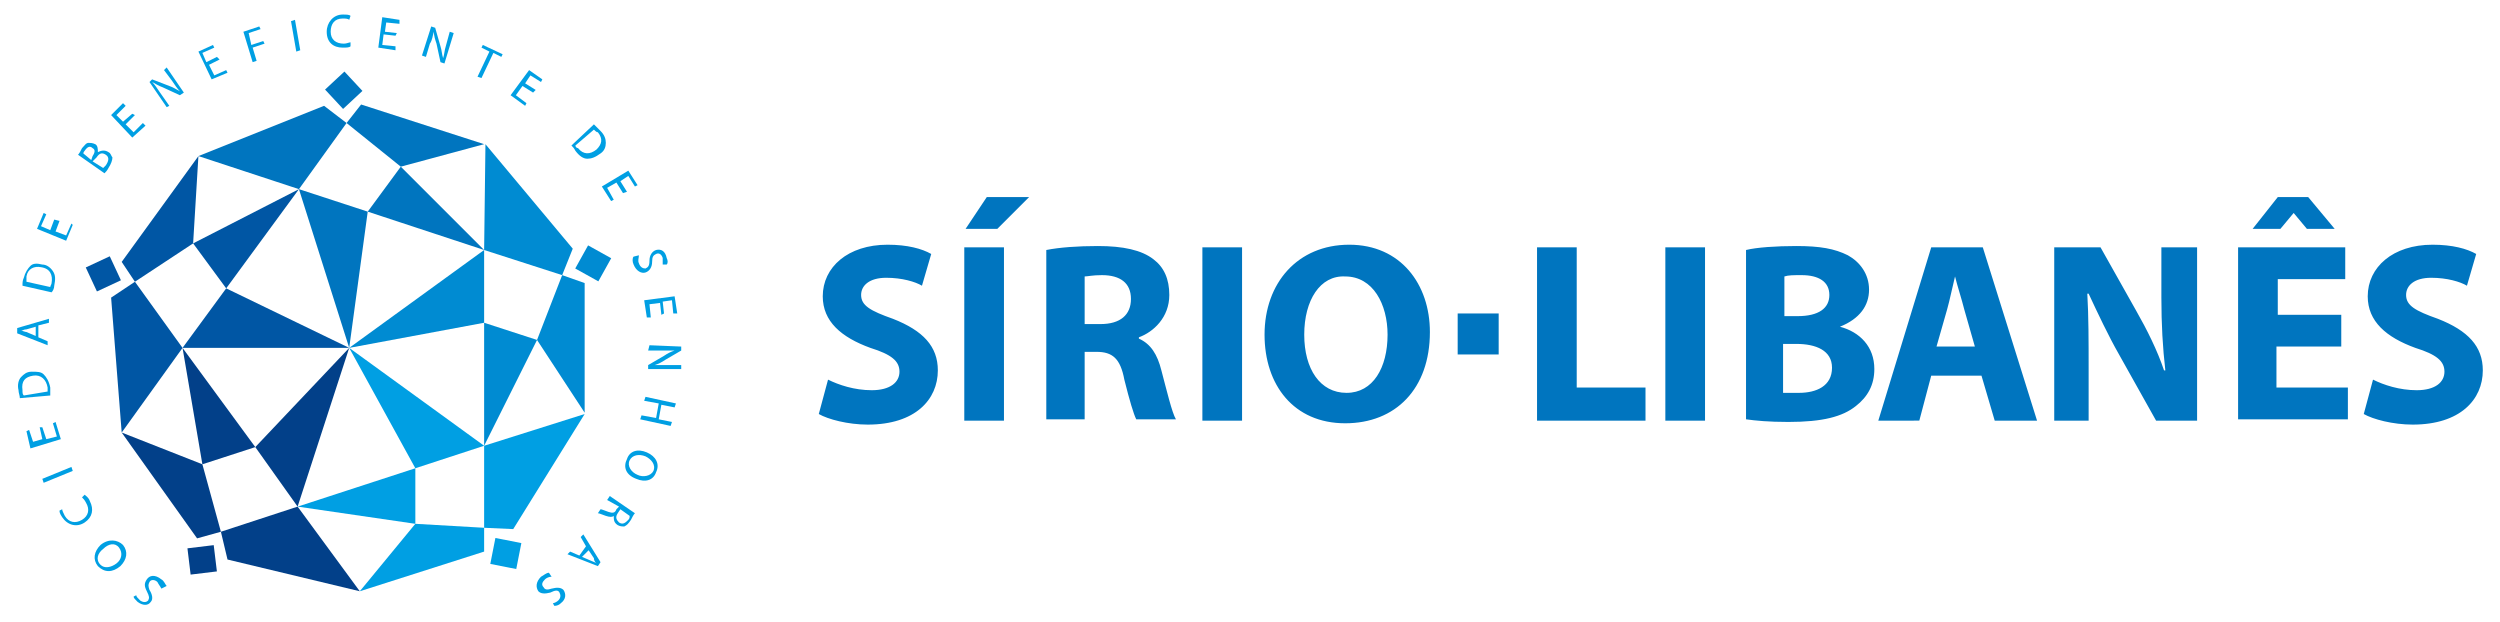 <?xml version="1.0" encoding="utf-8"?>
<!-- Generator: Adobe Illustrator 24.0.2, SVG Export Plug-In . SVG Version: 6.00 Build 0)  -->
<svg version="1.1" id="Layer_1" xmlns="http://www.w3.org/2000/svg" xmlns:xlink="http://www.w3.org/1999/xlink" x="0px" y="0px"
	 viewBox="0 0 189 47" style="enable-background:new 0 0 189 47;" xml:space="preserve">
<style type="text/css">
	.st0{fill:#0075BF;}
	.st1{fill:#009FE3;}
	.st2{fill:#0056A4;}
	.st3{fill:#024089;}
	.st4{fill:#008BD2;}
</style>
<g>
	<g>
		<path class="st0" d="M62.6,28.7c0.8,0.4,2,0.8,3.3,0.8c1.4,0,2.1-0.6,2.1-1.4c0-0.8-0.6-1.3-2.2-1.8c-2.2-0.8-3.6-2-3.6-3.9
			c0-2.2,1.9-3.9,4.9-3.9c1.5,0,2.6,0.3,3.3,0.7l-0.7,2.4c-0.5-0.3-1.5-0.6-2.7-0.6c-1.3,0-1.9,0.6-1.9,1.3c0,0.8,0.7,1.2,2.4,1.8
			c2.3,0.9,3.4,2.1,3.4,3.9c0,2.2-1.7,4.1-5.3,4.1c-1.5,0-3-0.4-3.7-0.8L62.6,28.7z M75.9,18.7v13.1h-3V18.7H75.9z M79.1,18.9
			c1-0.2,2.4-0.3,3.9-0.3c1.9,0,3.3,0.3,4.2,1c0.8,0.6,1.2,1.5,1.2,2.7c0,1.7-1.2,2.8-2.3,3.2v0.1c0.9,0.4,1.4,1.2,1.7,2.4
			c0.4,1.5,0.8,3.2,1.1,3.7h-3c-0.2-0.4-0.5-1.4-0.9-3c-0.3-1.6-0.9-2.1-2.1-2.1H82v5.1h-2.9V18.9z M82,24.5h1.2
			c1.5,0,2.3-0.7,2.3-1.9c0-1.2-0.8-1.8-2.2-1.8c-0.7,0-1.1,0.1-1.3,0.1V24.5z M93.9,18.7v13.1h-3V18.7H93.9z M108.1,25.1
			c0,4.3-2.6,6.9-6.4,6.9c-3.9,0-6.1-2.9-6.1-6.7c0-3.9,2.5-6.8,6.4-6.8C105.9,18.5,108.1,21.5,108.1,25.1z M98.6,25.3
			c0,2.6,1.2,4.4,3.2,4.4c2,0,3.1-1.9,3.1-4.4c0-2.3-1.1-4.4-3.2-4.4C99.8,20.8,98.6,22.7,98.6,25.3z M116.2,18.7h3v10.6h5.2v2.5
			h-8.2V18.7z M128.9,18.7v13.1h-3V18.7H128.9z M132,18.9c0.8-0.2,2.3-0.3,3.8-0.3c1.8,0,2.9,0.2,3.9,0.7c0.9,0.5,1.6,1.4,1.6,2.6
			c0,1.2-0.7,2.2-2.2,2.8v0c1.5,0.4,2.6,1.5,2.6,3.2c0,1.2-0.5,2.1-1.4,2.8c-1,0.8-2.5,1.2-5.1,1.2c-1.5,0-2.5-0.1-3.2-0.2V18.9z
			 M134.9,23.9h1c1.6,0,2.4-0.6,2.4-1.6c0-1-0.8-1.5-2.1-1.5c-0.6,0-1,0-1.3,0.1V23.9z M134.9,29.7c0.3,0,0.6,0,1.1,0
			c1.3,0,2.5-0.5,2.5-1.9c0-1.3-1.2-1.8-2.7-1.8h-1V29.7z M146,28.4l-0.9,3.4H142l4-13.1h3.9l4.1,13.1h-3.2l-1-3.4H146z M149.3,26.2
			l-0.8-2.8c-0.2-0.8-0.5-1.7-0.7-2.5h0c-0.2,0.8-0.4,1.8-0.6,2.5l-0.8,2.8H149.3z M155.3,31.7V18.7h3.5l2.7,4.8
			c0.8,1.4,1.6,3,2.1,4.5h0.1c-0.2-1.7-0.3-3.5-0.3-5.5v-3.8h2.7v13.1H163l-2.8-5c-0.8-1.4-1.6-3.1-2.3-4.6l-0.1,0
			c0.1,1.7,0.1,3.6,0.1,5.7v3.9H155.3z M176.9,26.2h-4.8v3.1h5.4v2.4h-8.3V18.7h8.1v2.4h-5.1v2.7h4.8V26.2z M179.4,28.7
			c0.8,0.4,2,0.8,3.3,0.8c1.4,0,2.1-0.6,2.1-1.4c0-0.8-0.6-1.3-2.2-1.8c-2.2-0.8-3.6-2-3.6-3.9c0-2.2,1.9-3.9,4.9-3.9
			c1.5,0,2.6,0.3,3.3,0.7l-0.7,2.4c-0.5-0.3-1.5-0.6-2.7-0.6c-1.3,0-1.9,0.6-1.9,1.3c0,0.8,0.7,1.2,2.4,1.8c2.3,0.9,3.4,2.1,3.4,3.9
			c0,2.2-1.7,4.1-5.3,4.1c-1.5,0-3-0.4-3.7-0.8L179.4,28.7z M113.3,23.7h-3.1v3.1h3.1V23.7z M74.6,14.9L73,17.3h2.4l2.4-2.4H74.6z
			 M172.2,14.9l-1.9,2.4h2.1l1-1.2h0l1,1.2h2.1l-2-2.4H172.2z"/>
		<g>
			<g>
				<path class="st1" d="M12.2,44.5c-0.1-0.2-0.2-0.3-0.3-0.5c-0.2-0.2-0.5-0.2-0.6,0c-0.1,0.2-0.1,0.3,0,0.6
					c0.2,0.3,0.3,0.7,0.1,0.9c-0.2,0.3-0.6,0.3-1,0c-0.2-0.2-0.3-0.3-0.3-0.4l0.2-0.1c0,0.1,0.1,0.2,0.3,0.4c0.3,0.2,0.5,0.1,0.6,0
					c0.1-0.2,0.1-0.3-0.1-0.7c-0.2-0.4-0.2-0.6,0-0.9c0.2-0.3,0.6-0.4,1.1,0c0.2,0.1,0.3,0.4,0.4,0.5L12.2,44.5z"/>
				<path class="st1" d="M7.6,41.2c0.6-0.5,1.3-0.4,1.7,0c0.4,0.5,0.3,1.1-0.2,1.6c-0.6,0.5-1.2,0.5-1.7,0C7,42.3,7.1,41.7,7.6,41.2
					z M8.8,42.6c0.4-0.3,0.5-0.8,0.2-1.2c-0.3-0.4-0.8-0.3-1.2,0.1c-0.4,0.3-0.6,0.8-0.2,1.2C7.9,43,8.4,42.9,8.8,42.6z"/>
				<path class="st1" d="M6.4,37.4c0.1,0.1,0.3,0.2,0.4,0.5c0.3,0.6,0.2,1.2-0.4,1.6c-0.6,0.4-1.3,0.2-1.7-0.4
					c-0.2-0.3-0.2-0.4-0.2-0.5l0.2-0.1c0,0.1,0.1,0.3,0.2,0.5c0.3,0.5,0.8,0.6,1.3,0.3c0.5-0.3,0.6-0.8,0.3-1.3
					c-0.1-0.2-0.2-0.3-0.3-0.4L6.4,37.4z"/>
				<path class="st1" d="M3.2,36.2l2.2-0.9l0.1,0.3l-2.2,0.9L3.2,36.2z"/>
				<path class="st1" d="M3.2,32.3l0.3,0.9l0.8-0.2l-0.3-1l0.2-0.1l0.4,1.3l-2.3,0.7L2,32.6l0.2-0.1l0.3,0.9l0.7-0.2L3,32.3
					L3.2,32.3z"/>
				<path class="st1" d="M1.5,30.1c0-0.2-0.1-0.4-0.1-0.6c-0.1-0.4,0-0.8,0.2-1c0.2-0.2,0.4-0.4,0.8-0.4c0.4,0,0.7,0,0.9,0.2
					c0.2,0.2,0.4,0.5,0.5,1c0,0.2,0,0.4,0,0.6L1.5,30.1z M3.6,29.6c0-0.1,0-0.2,0-0.3c-0.1-0.6-0.5-1-1.1-0.9
					c-0.6,0.1-0.9,0.4-0.8,1.1c0,0.2,0,0.3,0.1,0.4L3.6,29.6z"/>
				<path class="st1" d="M2.9,25.5l0.7,0.3l0,0.3l-2.3-0.9l0-0.4l2.4-0.7l0,0.3l-0.8,0.2L2.9,25.5z M2.7,24.7L2,24.9
					c-0.2,0-0.3,0.1-0.4,0.1v0c0.1,0,0.3,0.1,0.4,0.1l0.7,0.3L2.7,24.7z"/>
				<path class="st1" d="M1.7,21.6c0-0.2,0-0.4,0.1-0.6c0.1-0.4,0.3-0.7,0.5-0.9c0.2-0.2,0.5-0.2,0.9-0.1C3.5,20,3.8,20.2,4,20.5
					c0.2,0.3,0.2,0.6,0.1,1.1c0,0.2-0.1,0.4-0.2,0.5L1.7,21.6z M3.8,21.7c0-0.1,0.1-0.2,0.1-0.3c0.1-0.6-0.1-1.1-0.8-1.2
					c-0.5-0.1-1,0.1-1.1,0.7c0,0.2,0,0.3,0,0.4L3.8,21.7z"/>
				<path class="st1" d="M4.5,16.7l-0.3,0.8l0.8,0.3l0.4-0.9L5.5,17L5,18.2l-2.2-0.9l0.5-1.2l0.2,0.1l-0.4,0.9l0.7,0.3l0.3-0.8
					L4.5,16.7z"/>
				<path class="st1" d="M5.9,11.7c0.1-0.1,0.2-0.3,0.3-0.5c0.2-0.2,0.3-0.4,0.5-0.4c0.1,0,0.3,0,0.5,0.1c0.2,0.1,0.2,0.4,0.2,0.6
					l0,0c0.2-0.1,0.5-0.2,0.8,0c0.2,0.1,0.2,0.3,0.3,0.4c0,0.2-0.1,0.5-0.3,0.8c-0.1,0.2-0.2,0.3-0.3,0.4L5.9,11.7z M6.9,12.1
					L7,11.8c0.2-0.3,0.2-0.5,0-0.6c-0.2-0.2-0.4-0.1-0.6,0.2c-0.1,0.1-0.1,0.2-0.1,0.2L6.9,12.1z M7.8,12.7c0,0,0.1-0.1,0.2-0.2
					c0.2-0.3,0.3-0.6,0-0.8c-0.3-0.2-0.5-0.1-0.7,0.2L7,12.2L7.8,12.7z"/>
				<path class="st1" d="M10.2,8.7L9.5,9.4l0.6,0.6l0.7-0.7L11,9.5l-1,0.9L8.4,8.7l0.9-0.9L9.5,8L8.8,8.7l0.5,0.5L10,8.6L10.2,8.7z"
					/>
				<path class="st1" d="M12.6,8.1l-1.3-1.9L11.5,6l1.3,0.5c0.3,0.1,0.6,0.3,0.8,0.4l0,0c-0.2-0.2-0.4-0.5-0.6-0.8l-0.6-0.8l0.2-0.2
					l1.3,1.9l-0.3,0.2l-1.3-0.6c-0.3-0.1-0.6-0.3-0.8-0.4l0,0c0.2,0.2,0.4,0.5,0.6,0.8L12.8,8L12.6,8.1z"/>
				<path class="st1" d="M16.6,4.5l-0.8,0.4l0.4,0.8l0.9-0.4l0.1,0.2L16,6l-1-2.1l1.1-0.5l0.1,0.2L15.3,4l0.3,0.7l0.8-0.4L16.6,4.5z
					"/>
				<path class="st1" d="M18.4,2.4l1.2-0.4l0.1,0.2l-0.9,0.3L19,3.4l0.9-0.3l0.1,0.2l-0.9,0.3l0.3,1l-0.3,0.1L18.4,2.4z"/>
				<path class="st1" d="M22.3,1.5l0.4,2.3l-0.3,0.1L22,1.6L22.3,1.5z"/>
				<path class="st1" d="M26.5,3.5c-0.1,0.1-0.3,0.1-0.6,0.1c-0.7,0-1.2-0.4-1.2-1.2c0-0.7,0.5-1.3,1.2-1.3c0.3,0,0.5,0,0.6,0.1
					l-0.1,0.3c-0.1-0.1-0.3-0.1-0.5-0.1c-0.6,0-0.9,0.4-0.9,1C25,3,25.4,3.3,26,3.3c0.2,0,0.4-0.1,0.5-0.1L26.5,3.5z"/>
				<path class="st1" d="M29.9,2.7L29,2.6l-0.1,0.8l1,0.1l0,0.3l-1.3-0.2l0.3-2.3l1.3,0.2l0,0.3l-1-0.1l-0.1,0.7L30,2.5L29.9,2.7z"
					/>
				<path class="st1" d="M31.9,4.2L32.6,2l0.3,0.1l0.4,1.4c0.1,0.3,0.1,0.6,0.2,0.9h0c0.1-0.3,0.1-0.6,0.2-0.9L34,2.4l0.3,0.1
					l-0.7,2.3l-0.3-0.1L33,3.3c-0.1-0.3-0.2-0.6-0.2-0.9h0c-0.1,0.3-0.1,0.6-0.3,0.9l-0.3,1L31.9,4.2z"/>
				<path class="st1" d="M37,3.9l-0.6-0.3l0.1-0.2L38,4.1l-0.1,0.2L37.3,4l-0.9,1.9l-0.3-0.1L37,3.9z"/>
				<path class="st1" d="M40.3,7l-0.8-0.5l-0.5,0.7l0.8,0.6l-0.1,0.2l-1.1-0.8L40,5.3l1,0.7l-0.1,0.2l-0.8-0.5l-0.4,0.6l0.8,0.5
					L40.3,7z"/>
				<path class="st1" d="M44.9,9.4c0.1,0.1,0.3,0.3,0.5,0.5c0.3,0.3,0.4,0.6,0.4,0.9c0,0.3-0.1,0.6-0.4,0.8C45,11.9,44.7,12,44.4,12
					c-0.3,0-0.6-0.2-0.9-0.6c-0.1-0.2-0.2-0.3-0.3-0.4L44.9,9.4z M43.5,11c0,0.1,0.1,0.2,0.2,0.2c0.4,0.5,0.9,0.5,1.4,0.1
					c0.4-0.4,0.5-0.8,0.1-1.3C45.1,10,45,9.9,44.9,9.8L43.5,11z"/>
				<path class="st1" d="M47.1,14.6l-0.5-0.8l-0.7,0.4l0.5,0.9l-0.2,0.1l-0.7-1.1l2-1.2l0.7,1.1L48,14.1l-0.5-0.8l-0.6,0.4l0.5,0.8
					L47.1,14.6z"/>
				<path class="st1" d="M48.3,19.3c0,0.2-0.1,0.4,0,0.6c0.1,0.3,0.3,0.4,0.5,0.4c0.2-0.1,0.3-0.2,0.3-0.6c0-0.4,0.2-0.7,0.5-0.8
					c0.4-0.1,0.7,0.1,0.8,0.6c0.1,0.2,0.1,0.4,0,0.5l-0.3,0c0-0.1,0-0.3,0-0.5c-0.1-0.3-0.3-0.4-0.5-0.3c-0.2,0.1-0.3,0.2-0.3,0.6
					c0,0.4-0.2,0.7-0.5,0.8c-0.3,0.1-0.7-0.1-0.9-0.6c-0.1-0.2-0.1-0.5,0-0.6L48.3,19.3z"/>
				<path class="st1" d="M50,23.8l-0.1-0.9L49.1,23l0.1,1l-0.3,0l-0.2-1.3l2.3-0.3l0.2,1.3l-0.3,0l-0.1-1l-0.7,0.1l0.1,0.9L50,23.8z
					"/>
				<path class="st1" d="M49.1,26.1l2.4,0.1l0,0.3l-1.2,0.7c-0.3,0.2-0.5,0.3-0.8,0.4l0,0c0.3,0,0.6,0,1,0l1,0l0,0.3L49,27.9l0-0.3
					l1.2-0.7c0.3-0.2,0.5-0.3,0.8-0.4l0,0c-0.3,0-0.6,0-1,0l-1,0L49.1,26.1z"/>
				<path class="st1" d="M51,30.8l-1-0.2l-0.2,1.1l1,0.2l-0.1,0.3l-2.3-0.5l0.1-0.3l1.1,0.2l0.2-1.1l-1.1-0.2l0.1-0.3l2.3,0.5
					L51,30.8z"/>
				<path class="st1" d="M48.1,36.2c-0.8-0.3-1-0.9-0.7-1.5c0.2-0.6,0.8-0.8,1.5-0.5c0.7,0.3,1,0.9,0.7,1.5
					C49.4,36.3,48.8,36.5,48.1,36.2z M48.8,34.5c-0.5-0.2-1-0.1-1.2,0.3c-0.2,0.4,0.1,0.9,0.6,1.1c0.4,0.2,1,0.1,1.2-0.3
					C49.6,35.1,49.2,34.7,48.8,34.5z"/>
				<path class="st1" d="M48,38.8c-0.1,0.1-0.2,0.3-0.3,0.5c-0.2,0.3-0.3,0.4-0.5,0.5c-0.2,0-0.3,0-0.5-0.1
					c-0.3-0.2-0.3-0.4-0.3-0.7l0,0c-0.1,0.1-0.3,0.1-0.6,0c-0.3-0.1-0.5-0.2-0.6-0.2l0.2-0.3c0.1,0,0.3,0.1,0.6,0.2
					c0.3,0.1,0.5,0.1,0.6-0.2l0.2-0.2l-0.9-0.5l0.2-0.3L48,38.8z M46.9,38.5l-0.2,0.3c-0.2,0.3-0.1,0.5,0.1,0.7
					c0.3,0.2,0.5,0,0.7-0.2c0.1-0.1,0.1-0.2,0.1-0.3L46.9,38.5z"/>
				<path class="st1" d="M44.3,41.3l-0.4-0.7l0.2-0.2l1.3,2.1l-0.2,0.3l-2.3-0.9l0.2-0.2l0.7,0.3L44.3,41.3z M44,42.1l0.7,0.3
					c0.2,0.1,0.3,0.1,0.4,0.2l0,0c-0.1-0.1-0.2-0.2-0.2-0.4l-0.4-0.6L44,42.1z"/>
				<path class="st1" d="M41.7,43.6c-0.2,0-0.4,0.1-0.5,0.2c-0.2,0.2-0.3,0.4-0.1,0.6c0.1,0.2,0.3,0.2,0.6,0.1
					c0.4-0.1,0.7-0.1,0.9,0.1c0.2,0.3,0.2,0.7-0.2,1c-0.2,0.2-0.4,0.2-0.5,0.2l-0.1-0.2c0.1,0,0.3-0.1,0.4-0.2
					c0.2-0.2,0.2-0.4,0.1-0.6c-0.1-0.2-0.3-0.2-0.7,0c-0.4,0.1-0.7,0.1-0.9-0.1c-0.2-0.3-0.2-0.7,0.2-1.1c0.2-0.1,0.4-0.3,0.6-0.3
					L41.7,43.6z"/>
			</g>
			<g>
				<g>
					<g>
						<polygon class="st0" points="36.6,18.9 30.3,12.6 27.8,16 						"/>
						<polygon class="st0" points="26.2,9.3 24.5,8 15,11.8 22.6,14.3 						"/>
						<polygon class="st0" points="36.6,10.9 27.3,7.9 26.2,9.3 30.3,12.6 						"/>
						<polygon class="st0" points="22.6,14.3 26.4,26.3 27.8,16 						"/>
						<rect x="25" y="5.8" transform="matrix(0.732 -0.681 0.681 0.732 2.325 19.551)" class="st0" width="2" height="2"/>
					</g>
				</g>
			</g>
			<g>
				<g>
					<g>
						<polygon class="st2" points="22.6,14.3 14.6,18.4 17.1,21.8 						"/>
						<polygon class="st2" points="10.2,21.3 8.4,22.5 9.2,32.7 13.8,26.3 						"/>
						<polygon class="st2" points="15,11.8 9.2,19.8 10.2,21.3 14.6,18.4 						"/>
						<polygon class="st2" points="17.1,21.8 13.8,26.3 26.4,26.3 						"/>
						<rect x="6.8" y="19.7" transform="matrix(0.907 -0.422 0.422 0.907 -7.997 5.221)" class="st2" width="2" height="2"/>
					</g>
				</g>
			</g>
			<g>
				<g>
					<g>
						<polygon class="st3" points="13.8,26.3 15.3,35.1 19.3,33.8 						"/>
						<polygon class="st3" points="16.7,40.2 17.2,42.3 27.2,44.7 22.5,38.3 						"/>
						<polygon class="st3" points="9.2,32.7 14.9,40.7 16.7,40.2 15.3,35.1 						"/>
						<polygon class="st3" points="19.3,33.8 22.5,38.3 26.4,26.3 						"/>
						<rect x="14.3" y="41.3" transform="matrix(0.993 -0.12 0.12 0.993 -4.985 2.158)" class="st3" width="2" height="2"/>
					</g>
				</g>
			</g>
			<g>
				<g>
					<g>
						<polygon class="st1" points="22.5,38.3 31.4,39.6 31.4,35.4 						"/>
						<polygon class="st1" points="36.6,39.9 38.8,40 44.2,31.3 36.6,33.7 						"/>
						<polygon class="st1" points="27.2,44.7 36.6,41.7 36.6,39.9 31.4,39.6 						"/>
						<polygon class="st1" points="31.4,35.4 36.6,33.7 26.4,26.3 						"/>
						
							<rect x="37.2" y="40.8" transform="matrix(0.193 -0.981 0.981 0.193 -10.138 71.252)" class="st1" width="2" height="2"/>
					</g>
				</g>
			</g>
			<g>
				<g>
					<polygon class="st4" points="36.6,33.7 40.6,25.7 36.6,24.4 					"/>
					<polygon class="st4" points="42.5,20.8 43.3,18.8 36.7,10.9 36.6,18.9 					"/>
					<polygon class="st4" points="44.2,31.2 44.2,21.4 42.5,20.8 40.6,25.7 					"/>
					<polygon class="st4" points="36.6,18.9 26.4,26.3 36.6,24.4 					"/>
					<rect x="43.8" y="18.9" transform="matrix(0.486 -0.874 0.874 0.486 5.682 49.394)" class="st4" width="2" height="2"/>
				</g>
			</g>
		</g>
	</g>
</g>
</svg>
